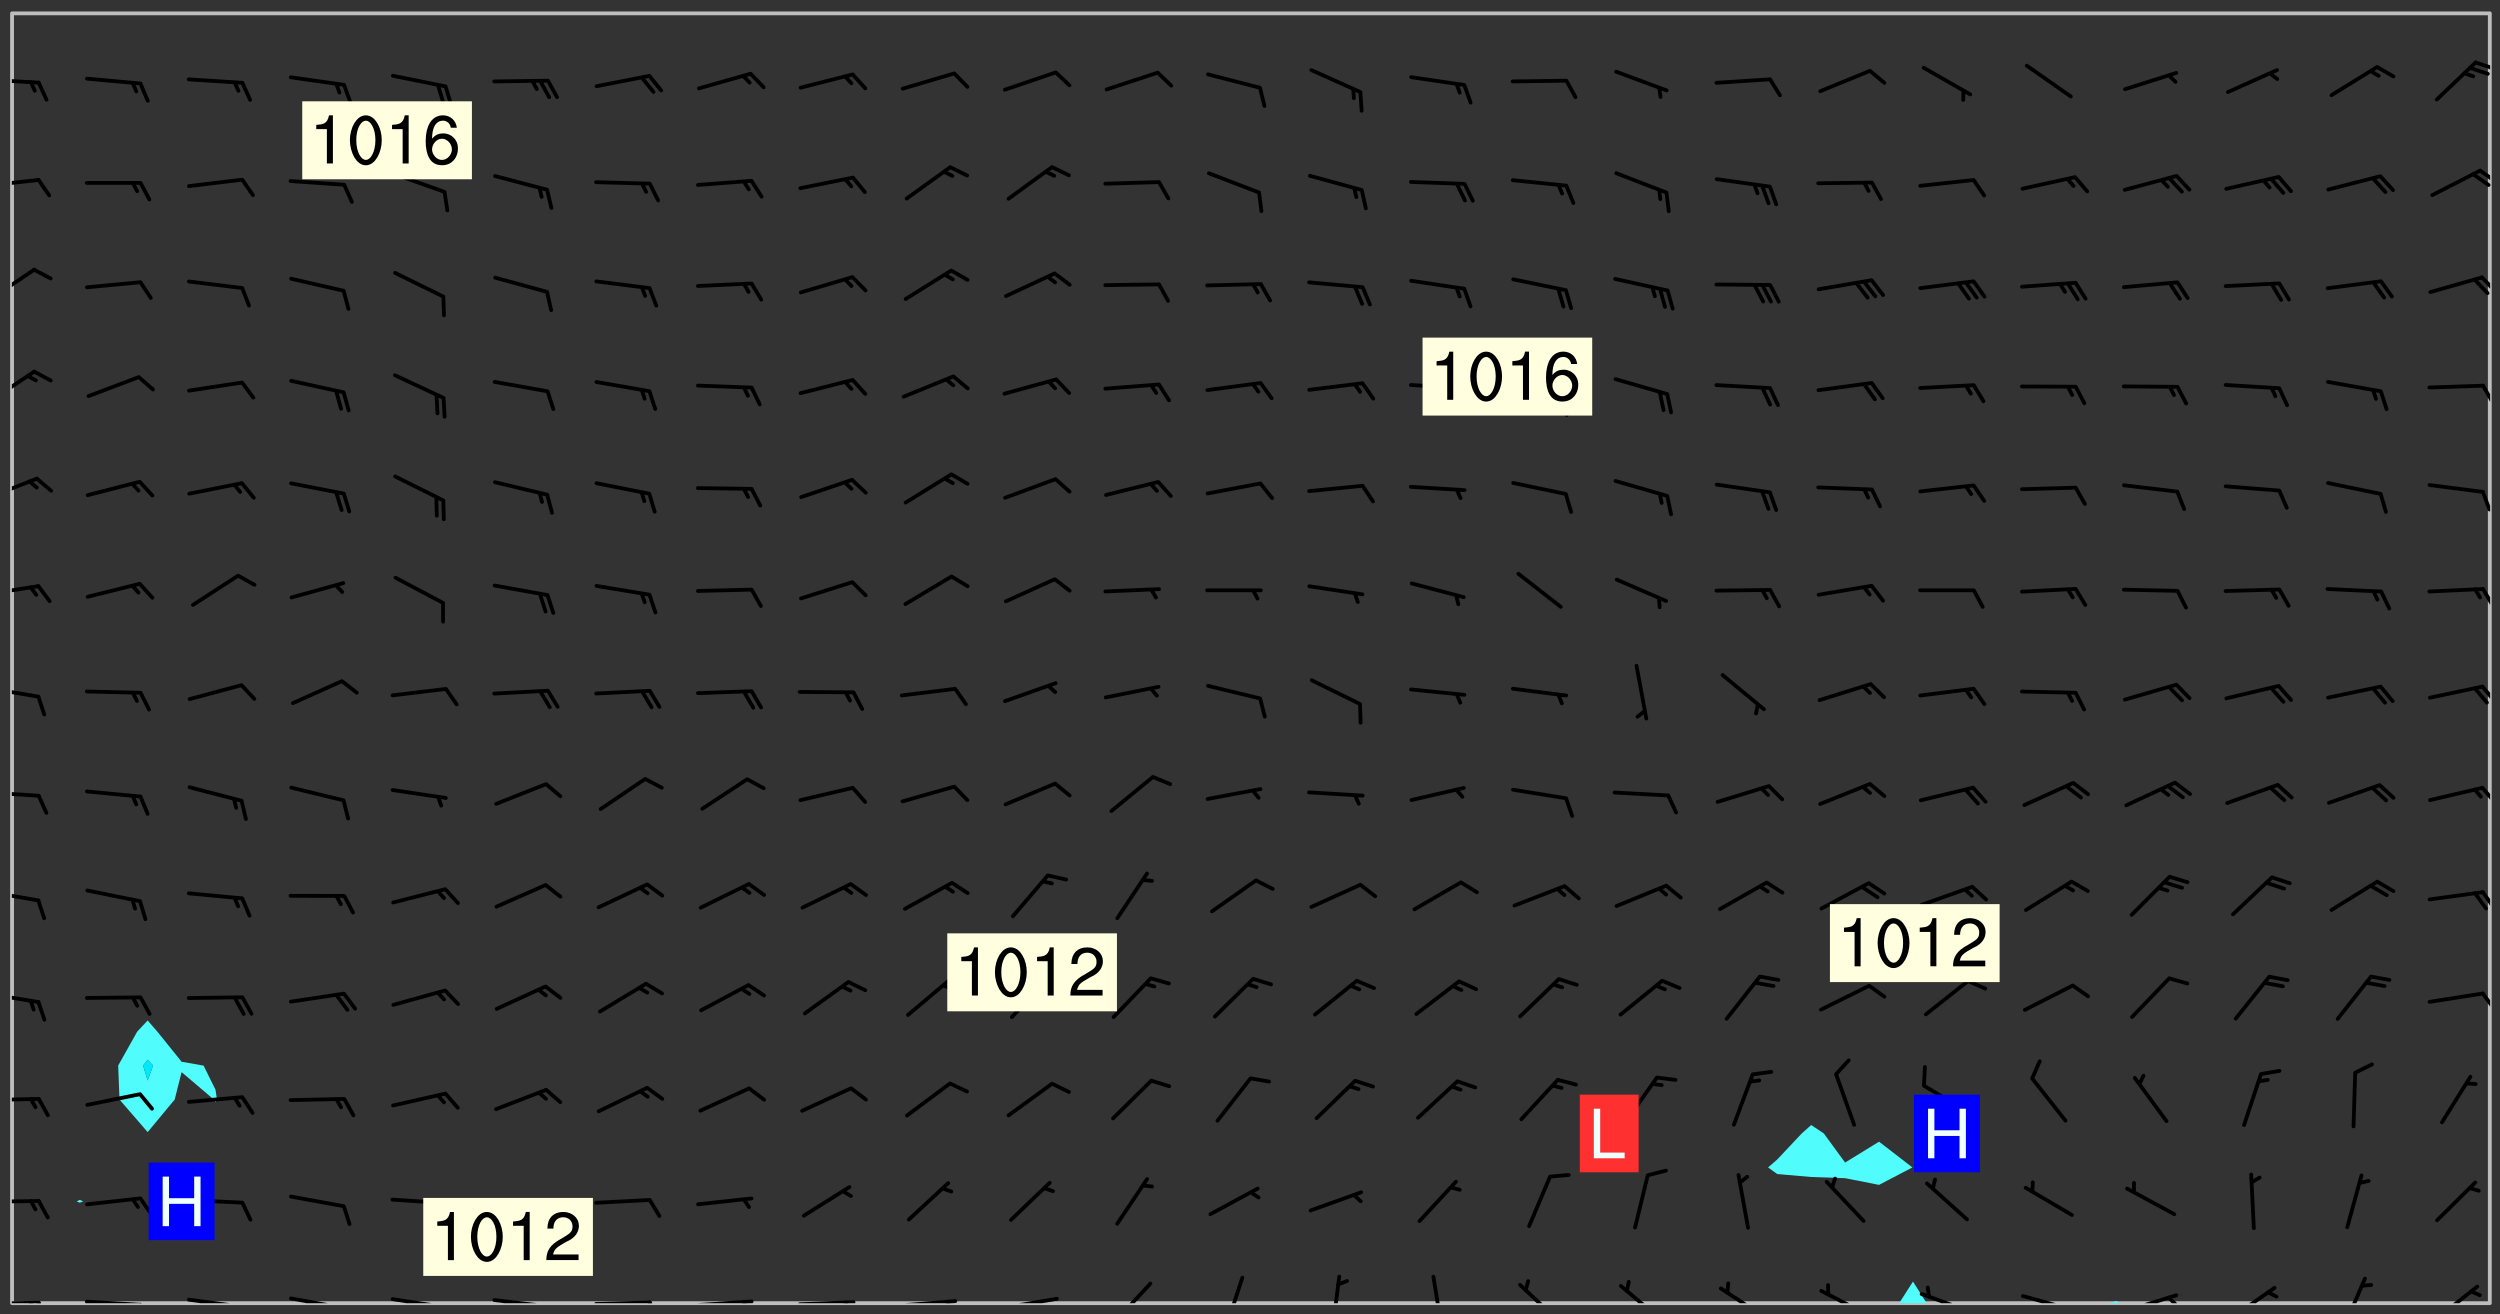 <svg xmlns="http://www.w3.org/2000/svg" role="img" xmlns:xlink="http://www.w3.org/1999/xlink" viewBox="142.45 309.95 326.84 171.84"><rect x="142.45" y="309.95" width="326.84" height="171.84" fill="#333333" stroke="none"/><defs><clipPath id="a"><path d="M144 311.672h1v168.656h-1zm0 0"/></clipPath><clipPath id="b"><path d="M144 311.672h324v168.656H144zm0 0"/></clipPath><clipPath id="c"><path d="M390 477h5v3.328h-5zm0 0"/></clipPath><clipPath id="d"><path d="M418 480h2v.328h-2zm0 0"/></clipPath><clipPath id="e"><path d="M467 311.672h1v168.656h-1zm0 0"/></clipPath><clipPath id="f"><path d="M144 480h4v.328h-4zm0 0"/></clipPath><clipPath id="g"><path d="M147 480h2v.328h-2zm0 0"/></clipPath><clipPath id="h"><path d="M146 480h2v.328h-2zm0 0"/></clipPath><clipPath id="i"><path d="M153 479h9v1.328h-9zm0 0"/></clipPath><clipPath id="j"><path d="M160 480h3v.328h-3zm0 0"/></clipPath><clipPath id="k"><path d="M166 479h9v1.328h-9zm0 0"/></clipPath><clipPath id="l"><path d="M173 480h3v.328h-3zm0 0"/></clipPath><clipPath id="m"><path d="M180 479h8v1.328h-8zm0 0"/></clipPath><clipPath id="n"><path d="M187 480h2v.328h-2zm0 0"/></clipPath><clipPath id="o"><path d="M193 479h8v1.328h-8zm0 0"/></clipPath><clipPath id="p"><path d="M200 480h2v.328h-2zm0 0"/></clipPath><clipPath id="q"><path d="M206 479h9v1.328h-9zm0 0"/></clipPath><clipPath id="r"><path d="M213 480h3v.328h-3zm0 0"/></clipPath><clipPath id="s"><path d="M220 479h8v1.328h-8zm0 0"/></clipPath><clipPath id="t"><path d="M227 479h2v1.328h-2zm0 0"/></clipPath><clipPath id="u"><path d="M233 479h8v1.328h-8zm0 0"/></clipPath><clipPath id="v"><path d="M239 479h2v1.328h-2zm0 0"/></clipPath><clipPath id="w"><path d="M246 479h9v1.328h-9zm0 0"/></clipPath><clipPath id="x"><path d="M252 479h2v1.328h-2zm0 0"/></clipPath><clipPath id="y"><path d="M260 479h8v1.328h-8zm0 0"/></clipPath><clipPath id="z"><path d="M266 479h2v1.328h-2zm0 0"/></clipPath><clipPath id="A"><path d="M273 479h8v1.328h-8zm0 0"/></clipPath><clipPath id="B"><path d="M287 477h7v3.328h-7zm0 0"/></clipPath><clipPath id="C"><path d="M302 476h4v4.328h-4zm0 0"/></clipPath><clipPath id="D"><path d="M316 476h2v4.328h-2zm0 0"/></clipPath><clipPath id="E"><path d="M329 476h3v4.328h-3zm0 0"/></clipPath><clipPath id="F"><path d="M340 477h7v3.328h-7zm0 0"/></clipPath><clipPath id="G"><path d="M354 477h6v3.328h-6zm0 0"/></clipPath><clipPath id="H"><path d="M367 478h7v2.328h-7zm0 0"/></clipPath><clipPath id="I"><path d="M380 478h8v2.328h-8zm0 0"/></clipPath><clipPath id="J"><path d="M393 478h8v2.328h-8zm0 0"/></clipPath><clipPath id="K"><path d="M406 479h8v1.328h-8zm0 0"/></clipPath><clipPath id="L"><path d="M420 479h8v1.328h-8zm0 0"/></clipPath><clipPath id="M"><path d="M425 479h3v1.328h-3zm0 0"/></clipPath><clipPath id="N"><path d="M433 478h8v2.328h-8zm0 0"/></clipPath><clipPath id="O"><path d="M448 476h4v4.328h-4zm0 0"/></clipPath><clipPath id="P"><path d="M460 477h7v3.328h-7zm0 0"/></clipPath><clipPath id="Q"><path d="M144 466h4v2h-4zm0 0"/></clipPath><clipPath id="R"><path d="M144 453h4v2h-4zm0 0"/></clipPath><clipPath id="S"><path d="M144 439h4v3h-4zm0 0"/></clipPath><clipPath id="T"><path d="M466 439h2v4h-2zm0 0"/></clipPath><clipPath id="U"><path d="M144 426h4v2h-4zm0 0"/></clipPath><clipPath id="V"><path d="M466 426h2v3h-2zm0 0"/></clipPath><clipPath id="W"><path d="M144 413h4v2h-4zm0 0"/></clipPath><clipPath id="X"><path d="M466 412h2v4h-2zm0 0"/></clipPath><clipPath id="Y"><path d="M144 399h4v3h-4zm0 0"/></clipPath><clipPath id="Z"><path d="M466 399h2v3h-2zm0 0"/></clipPath><clipPath id="aa"><path d="M144 386h4v2h-4zm0 0"/></clipPath><clipPath id="ab"><path d="M466 386h2v4h-2zm0 0"/></clipPath><clipPath id="ac"><path d="M144 372h4v4h-4zm0 0"/></clipPath><clipPath id="ad"><path d="M466 374h2v3h-2zm0 0"/></clipPath><clipPath id="ae"><path d="M144 358h4v5h-4zm0 0"/></clipPath><clipPath id="af"><path d="M466 360h2v3h-2zm0 0"/></clipPath><clipPath id="ag"><path d="M144 344h4v6h-4zm0 0"/></clipPath><clipPath id="ah"><path d="M466 345h2v4h-2zm0 0"/></clipPath><clipPath id="ai"><path d="M144 333h4v2h-4zm0 0"/></clipPath><clipPath id="aj"><path d="M466 332h2v2h-2zm0 0"/></clipPath><clipPath id="ak"><path d="M465 332h3v3h-3zm0 0"/></clipPath><clipPath id="al"><path d="M144 320h4v2h-4zm0 0"/></clipPath><clipPath id="am"><path d="M465 317h3v3h-3zm0 0"/></clipPath><g id="an" clip-path="url(#clip1)"><path fill="#fff" fill-opacity="0" fill-rule="evenodd" d="M0 0h1000v1000H0zm0 0"/><path fill="#d3d3d3" fill-opacity="0" fill-rule="evenodd" d="M162.152 355.867l-.234.293.059.234.117.172.176.234.293.348.113.059.117-.172.059-.234.176-.176.465-.176h.699l.234.293.289.816.059.176.176.23.352.234.699.699.172.176.234.348.234.41.289.582.41.465.23.234.234.176.117.23.176.293.172 1.164v.234l.059.289.059.117.117.117.348.41.117.172.176.176.176.234.117.172.172.352.059.234.234.406.234-.059-.176.176-.059.93h-.582l-.234-.113-.348.113-.117.117-.059.293-.059.176-.117.172-.465.293-.059.234-.059.113v.645l.059.172v.41l.059.059v.406l.059.406.117.176.059.059.23.641-.059.293v.699l-.059.582v.234l-.059.23-.055.352v1.922l.055.117h.426l-.367.117-.023.352.891 1.168 1.742.539 1.34.359v.539l.09.809.535.715 1.52.27.891-.086.09 1.164.535.18 1.16-.18 2.055-.984 1.16-.363 1.879-.176 1.695-.18-.18.719-1.516.086-1.25.09-.805.27-1.074.809.27.719.535.898-.18.625-.266.809.266 1.078.625.898.805.18 1.25-.18-.266.723.098.504.055.293v.172l.059.293v.406l.176.117.352.117h.406l.293-.176.113-.117.059-.117.117-.23.059-.176.352-.465.23-.176.176-.059.176.059.059.176.117.988.055.469.059.172.117.234.176.059.816.059h.289l.117.234.059.406.059.352v1.105l.117.293.117.348.289.699.176.352.582.754.352.176.172.059.469.234.641.465.348.234.293.176.293.055.23.062.816.348.293.176.113.172.352.352.117.176.523.641v.289l.059.352v.348l.059.352.059.289.117.059.172.059h.176l.582.234.176.117.176.289.176.234.113.234.293.23.117.117v.41l.059.055.289.234.234.117.059.117.117.172.059.117.23.234.059.176.234.059.117.059-.117.113-.059.117v.117l-.117.293-.117.289v.582l.176.117.117.059.059.117.117.117.113.059.176.348.059.352.059.406v.176l-.059.176-.117.699v.172l.117.176.293.293h.406l.176.117.117.172.117.293v.234h-.527l-.23-.234h-.234l-.176.059-.059.699.059.348.117.176.176.41.117.23.289.469.176.055h.523l.234.059.758.641.059.293v.234l.059.059.23.348v.352l-.117.172v.293l.293.289.293.176.172.059.293.176.293.117.582.406.289.234.293.176.219.16.016.012.23.176.641.523.176.234.117.176.176.176.113.172v.641l.117.176.469.117.582.117.234.059.23.113.293.117.113.059.586.352.289.172.176.062.176.055.176.059.699.352.289.176.234.055.289.176.234.117.641.406.293.117.172.059.234.059.41.059.23.059.234.117.059.172-.41.176.469.059.059.293.113.234.176.055.234.059.176.059.406.117.641.234.117.172.059.234v.176l-.059.117-.059.406.234.234.117.059.348.117.641.23.176.117.289.117.176.176.234.465.582 1.105.176.176.348.176.176.117.352.117 1.047.523.234.059.465.113.293.059.465.176.758.582.234.234.348.465.176.176.289.234.816.699.293.176.289.289.293.176.293.289.695.641.176.176.293.234.289.234.469.289.641.582.348.234.234.293.348.348.352.465.934.992.348.406.117.176.234.059.113.117.645.176.23.113.234.059.293.176.23.117.934.699.406.406.234.176.406.176.234.117.816.348.348.234.234.117.293.289.23.117.758.352.352.172.23.059.293.117.234.059.871.176h.816l.469.23.172.059.875.699.465.117.293.059.176.059.23.059.469.059.348.059.352.059.406.059h.293l.172.059v.23l.176.176h.293l.348.059.352.059.699.117h.641l.465-.234.293-.176.172-.117.41-.172.289-.176.934-.465.469-.293.523-.293.465-.172.465-.176 1.051-.465.289-.117.41-.117.289-.117.527-.176 1.516-.699.582-.348.289-.059.293-.059.348-.117.875-.23.352-.117h.113l.234-.059.875-.234.234-.059h.812l.352-.059.816-.117.172-.059.352-.055.293-.059.23-.059.816-.176.176-.059h.348l.234-.059.465-.117.758-.172.234-.059h.348l.41-.117.289-.059 1.285-.059h.289l.41-.059.23-.059h.176l.875-.117h.406l.41-.117h.348l.352-.113.871-.059h1.75l1.047.289.41.117.289.117.352.117.289.117 1.051.172.289.059h.293l.293.059.172.059.41.059.172.059.117.059h.117l.117.059.352.059h.113l.41.066 1.922.395 1.926.395 1.52.449 1.695.719 2.145.805 1.605-.719 1.43-.805 1.16-1.078 1.25-.449 3.035-.719 1.875-.359 2.145-1.348 2.234-1.254 2.5-1.258 1.695-.449 1.785-.18 1.16-.27.625.539 1.34-.27.715-.988.984-1.344.445-.18.805-.359 1.875-.539 1.785-.449 1.25-.27 1.16-.09 1.699-.09 1.961-.27 1.25-.09h.539l.625-.09h.891l2.145-.18 2.41-.18 2.59-.09 1.695.18 1.609.09 1.43.359 1.16.719 1.875.988 1.16 1.527.266.715.629.09.355.898.535.539.535 1.527 1.074.359h.535l-.805.535.09 1.707.715 2.695.891.805.895.988.715 1.258 1.785.539 1.52-.18.355 1.344 1.609-.805.98-.539.27.27.316-.215.219-.145.801.449.449-.359h.355l.535-.27.539-.719.535-.27.625-.988 1.16.449.84.371 1.395.617 1.695-.18h1.605l1.785.09.18-1.707.535-1.344.805.27.492.848.402.406-.09.539v.359l.715.449.711-.27h1.43l.359.988.445 1.258.715 1.344 1.25.629 1.695.629.715-.18.18-.539.98-.09.449.359.086 1.258-.266.629-.535.18v.539l.715.984.266.539.984.988.801 1.078-.266.359-.09.898-.625 2.332-.355 2.066-.09 1.793-.18.719-.09.539v1.438l-.98 1.883-.359 1.707-.535.898-.805 1.168-.266.539 2.055 1.254.086.359-.355.539-.09-.18v.809l.09 1.438-.445.715-1.074.094-.266.715.535.898.805.719 1.16.809 1.34.27.445.359-.355.449-1.789-.09-1.25-.449-.715-.719-.625-.09-.176 3.59-.188 1.309h89.359V311.703h-55.27v49.082l.762.125 3.289.543 2.023 2.836v2.754l2.352.332 2.348.332h4.051l-1.379 4.16-2.023.707-2.023.703-.543.344-2.594 1.617-.188.117-2.023-2.078-.73-2.742-2.672-2.078-1.375-3.5-.066-.082-1.957-2.672 2.75-1.418v-49.082H294.422v91.414l.117.031.133.012.074.074.105.047.09.059.086.059.09.059.297.297.059.09.031.117.027.117.016.137-.031.117-.059.09-.059.086-.043.105-.047.102-.027.121v.145l.176.27.148.148.074.086.074.074.043.105.062.09.059.086.043.105.059.09.047.102.043.105.059.086.117.18.074.074.062.086.059.09.043.105.059.09.059.086.062.09.059.09.043.102.117.18.074.074.059.086.074.074.09.059.105.047h.148l.133-.016.133.016.102-.047.074-.074.047-.102-.016-.133v-.148l-.047-.105-.027-.117-.047-.102-.027-.121-.043-.102-.062-.09-.043-.102-.043-.105-.031-.117-.016-.133-.012-.137.086-.059.059-.086.121-.031.043.105.016.133v.117l.059.102.059.09.09.059.148.148.059.09.043.105-.012.102.086.059.105.047.086.059.09.059.074.074-.117.027-.105.047-.086.059-.074.074-.059.09-.062.086-.027.121-.047.102-.043.105-.031.117-.012.133-.016.133v.148l.027.117.047.105.043.102.059.09.074.074.09.059.074.074.09.059.059.09.043.105.047.102.117.031.133.016h.148l.117-.031.105.043.043.105.047.102.027.121L299.5 410l.027.117.031.121.027.117.105.043.102.047.133-.016.148.148.062.086.074.074.07.074.09.062.105.043.102.043.117.031.137.016.117-.031.074-.074.027-.117-.012-.133-.031-.121-.027-.117.043-.105h.117l.09.062.117.027h.148l.133.016h.148l.133.016.133-.016h.148l.133-.016.133-.012.137.012.117-.027.133-.016.191-.059-.059.176-.016.133-.027.121-.016.133-.059.086-.133.016-.105.047-.105.043-.117.031-.117.027-.266.031h-.148l-.133.016-.074.074.059.086.148.148.117.18.074.07.09.062.09.059.086.059.09.059.102.043.105.062.105.043.086.059.105.047.102.043.18.117.059.09-.043.102-.047.105.016.133.223.223.059.09.043.102.031.121.043.102.016.133.031.117.012.137.031.117.148.148.102.043.105.043.117.031.133.016.137.016h.117l.117-.031.09-.059.043-.105.047-.102.043-.105.031-.117.012-.133v-.148l-.012-.133-.016-.133-.031-.117-.043-.105-.047-.105-.043-.102-.043-.105-.016-.133.016-.133.027-.117.031-.117.027-.121.047-.102.09-.059.086-.062.074-.074.09-.059.223-.223.059-.086.074-.074.117-.18.059-.086v-.148l-.074-.074-.102-.047-.105-.043-.102-.043-.059-.09-.047-.105-.027-.117.09-.059.117-.031.102-.043.18-.117.148-.148.012-.133-.012-.105-.09-.059-.133.016h-.148l-.133.016-.133-.016-.121-.031-.086-.059-.074-.074-.059-.09-.062-.086-.117-.18-.059-.086.031-.121.086-.059.121-.031.059-.086v-.121l-.031-.117-.059-.09-.059-.086-.047-.105-.027-.117-.016-.133.059-.09.074-.074.09-.059.117-.18.074-.074.059-.086.148-.148.121-.031.133-.016.133.016.074.074.043.105.016.133-.031.117-.117.031-.133.012-.148.148-.043.105-.047.102-.027.121-.031.117v.148l.031.117.043.105.059.09.074.07.074.074.117.031.121.027.117-.027.133-.016h.117l.09.059.074.074.047.105.059.086.102.047.133.016.105.043.086.059-.012.105-.074.074-.18.117-.059.09-.09.059-.07.074-.074.074-.062.09-.027.117-.016.133.016.133-.016.133v.148l.016.133.027.117.031.121.074.074.09.059.086.059.09.059.117.031v.086l-.102.047-.09.059-.266.031-.117.027h-.148l-.105.043-.102.047-.059.09-.062.234-.012.133-.031.121-.016.133v.293l-.012.133.012.137.016.133.133.016.133.012.121.031.086.059.074.074.047.105.043.102.016.133v.445l-.016.133v.445l.031.266.027.117.016.133.031.117.086.211.031.266v.148l-.031.117-.027.117-.031.121-.027.117-.031.117-.031.121-.012.133-.016.133.09.059.117-.031.102.016.047.105-.031.266v.441l-.043.105-.047.105-.043.102-.043.105-.059.086-.031.121-.043.117-.031.117-.016.133.016.133.059.09.105.047.086.059.059.086-.012.137-.031.117-.043.102v.445l-.016.133v.148l-.031.117-.043.105-.027.117-.047.105-.043.102-.031.121-.027.117-.031.133-.031.117-.027.117-.043.105-.031.117-.031.121-.012.133-.016.133v.297l.027.117v.148l.047.398.027.117.059.09.121.031h.148l.133-.016.059.09v.117l-.059.09-.09.059-.102.043-.105.047-.09.059-.086.059-.137.016-.117-.031-.133-.016-.102.047-.062.086-.012.137-.016.133-.031.117-.027.117-.016.133-.031.121v.297l.016.133.031.117v.148l.012.133v.148l-.027.117-.047.102-.027.121-.031.117-.059.09-.074.074-.102.043-.105.047-.117.027-.121.031-.102-.047.059-.086.105-.047.027-.117.031-.117.027-.121.031-.117v-.148l.016-.133-.031-.117-.043-.105-.105.016-.074.074-.102.043-.09.062-.074.074-.043.102-.016.133-.031.117L304.25 426l-.031.117-.027.117-.031.121-.027.117-.031.117-.043.105-.09.059h-.09l-.117-.031-.031-.086.016-.137-.031-.117v-.148l-.012-.133v-.148l-.062-.234-.027-.121-.043-.102-.047-.105-.059-.086-.059-.09-.043-.105-.062-.086-.148-.148-.07-.074-.105-.047-.105-.043-.102-.043-.297-.297-.09-.074-.086-.059-.105-.043-.09-.062-.086-.059-.105-.043-.09-.059-.086-.062-.074-.07-.105-.047-.086-.059-.105-.043-.09-.062-.102-.043-.105-.043-.086-.059-.105-.047-.105-.043-.102-.047-.09-.059-.102-.043-.105-.043-.09-.062-.117-.027-.133-.016-.133.016H299.75l-.133.016-.117-.031-.09-.059-.074-.074-.09-.059-.102-.047h-.148l-.121-.027-.102-.043-.074-.074-.117-.18-.09-.059-.102-.043-.09-.062-.105-.043-.09-.059-.086-.059-.105-.047-.059-.086-.059-.09-.043-.105-.047-.102-.074-.074-.086-.059-.074-.074-.09-.059-.223-.223-.043-.105-.031-.266.105-.043h.145l.105.043.074.074.09.059.086.059.105.047.09.059.148.148.07.074.148.148.062.086.074.074.086.059.074.074.09.062.09.059.086.059.27.176.102.047.105.043.102.043.047-.074.059-.086.074-.074.07-.074.105.043.074.074.059.09.043.102.047.105.043.105.121.027.117-.027.074-.09.043-.105.059-.09.074-.074.105-.043.117-.027.133.012.09.059.148.148.059.09.043.105.047.102.043.105.043.102.105.047.105.043.133.016.086-.059.059-.09.074-.074.105-.043.117.027.105.047.102.043.105.043.102.047.18.117v.117l-.016.133.016.133.016.137.059.086.102.047.121.027.117.031h.148l.117-.031.059-.09.18-.117.059-.09.074-.074.059-.086.117-.18.18-.117.117.031.09.059.043.074-.016.133v.117l.09.059h.148l.133-.016.133-.012.266-.031.105-.043.117-.031.121-.027.074-.074.07-.074.062-.09-.016-.105-.047-.102-.102-.043-.105-.016-.117.027-.266.031h-.148l-.074-.074-.09-.059-.117-.031-.117-.027-.133-.016h-.148l-.133.016h-.297l-.105-.047-.148-.148-.043-.102-.059-.09.223-.223.086-.059.105-.043.117-.031.133-.016.133.016.137.016.102.043.133-.012.09-.062.102-.043.062-.09-.047-.102-.09-.059-.117-.031-.102-.043-.059-.09-.062-.09v-.117l.016-.133.105-.047.074-.07v-.121l-.09-.059-.031-.117.09-.059.074-.074.043-.105.059-.09.047-.102.016-.133v-.148l-.047-.105-.043-.102-.09-.059-.133-.016-.102-.043-.137-.016-.117-.031h-.445l-.133-.016-.133-.012-.133-.016-.117-.031h-.148l-.133-.016-.133-.012-.266-.031-.121-.043-.086-.059-.074-.074v-.148l.012-.133.105-.047.102-.043.133-.016h.152l.133-.016h.293l.121.031.102.043.09.059.234.062.121-.047.09-.059.102-.043.133-.016.105.043.102.047.133.012.121-.027h.145l.121-.031.117-.027.105-.047.074-.074.086-.059.148-.148.059-.086.047-.105.027-.117.016-.105-.102-.043-.09-.059-.117-.031-.105-.043-.09-.062-.074-.086-.074-.074-.102-.043-.105-.047-.102-.043-.059-.09-.047-.102-.086-.211-.062-.086-.059-.09-.074-.074-.086-.059h-.27l-.117.031-.09.059-.102.043-.133.016-.105-.016-.027-.117-.062-.09-.117-.031-.102-.043-.148-.148-.031-.117-.016-.105.074-.074.18-.117.117-.027.117-.031.137.016.102.043.105.043.102.047.105.043.117.031.133.016.117.027.133.016.105-.016.09-.059-.074-.074-.105-.043-.074-.074-.074-.09-.148-.148-.086-.059-.09-.059-.074-.074-.09-.059-.102-.047-.121-.027-.102-.047-.105-.043-.117-.031-.102-.043-.121-.031h-.148l-.117.031-.105.043-.086.062-.18.117-.086.059-.09.059-.105.047-.086.059-.105.043-.102.043-.105.047-.074.074-.059.09-.059.086-.047.105-.059.086-.074.074-.133-.012-.117-.031h-.117l-.074.074-.09.059-.074.074-.09.059-.086.059-.105.047-.102.043-.137.016-.102-.043-.148-.148-.105-.047h-.086l-.105.047-.102.043-.121.031-.117-.031-.074-.074v-.117l.031-.121.074-.07.059-.09.074-.074.117-.031.105-.043h.293l.133-.016.137-.016.102-.043.09-.059.102-.047.09-.059.133-.012.09.059.133.012.09-.059.086-.059.105-.043.09-.059.086-.062.09-.059.148-.148.059-.086.059-.09.105-.043.133-.016.117.027.121.031.059-.059.059-.09.031-.266.027-.117.105.012.133.016.102-.043.09-.059.059-.09.074-.074.059-.09.047-.102.012-.133-.012-.133-.047-.105-.148-.148-.059-.09-.059-.086-.043-.105v-.445l.016-.133v-.148l.012-.133-.059-.059-.09.059-.102-.043-.18-.117-.086-.059-.062-.09-.059-.09-.074-.074-.086-.059-.121.031-.102.012-.105.047-.086.059-.105.043-.148.148-.09.059-.086.059-.09.062-.105.043-.133.016v-.121l.105-.043.117-.031.074-.07.043-.105v-.148l-.027-.117-.148-.148-.133-.016h-.148l-.117.031-.105.043-.102.043-.09.062-.117.027-.074-.074.012-.133-.043-.102-.043-.105-.09-.059-.117.027-.121.031-.117.031-.102.043-.121.031-.102.043-.105.043-.09.059-.102.016v-.117l.016-.133-.059-.09-.074.043-.148.148-.059.09-.074.074-.047.105-.043.102-.074.074-.059.09-.074.074-.059.086-.074.074-.09.062-.074.07-.074.074-.102.016-.133.016-.105-.043v-.121l.148-.148.043-.102.059-.09.047-.102.043-.105.059-.09.031-.117.043-.102.031-.121.027-.117.047-.105.043-.102.043-.105.074-.07.09-.062.09-.059.102-.043h.297l.266-.031.105-.043-.074-.074-.117-.031-.105-.043-.09-.059-.102-.047-.09-.059-.102-.043-.105-.043-.09-.062-.086-.059-.105-.043-.102-.043-.121-.031-.117-.031-.102-.043L297.5 410.25l-.102-.043-.09-.059-.043-.105-.016-.133.102-.043.133-.016.137.016.133-.016.102-.043.059-.09.016-.105-.09-.059-.074-.074-.102-.043-.09-.059-.148-.148-.043-.105-.016-.133v-.293l-.059-.09-.09-.059-.074-.074-.043-.105-.031-.117-.059-.09-.074-.074-.117-.027-.074-.074-.09-.059-.09-.062-.086-.059-.074-.074-.059-.086-.047-.105-.086-.059-.148-.148-.195-.059-.133.016-.102.043-.074.074-.047.102-.043.105-.059.09-.059.086-.297.297-.09.059h-.086l-.062-.086-.043-.105.031-.117.059-.09.027-.117-.012-.133-.09-.062-.105.047-.117.027-.117.031-.27.176-.102.047-.117.027-.105.047-.09.059-.102.043-.059-.086-.047-.105.016-.133.047-.105.07-.074.074-.07.059-.09v-.148l-.043-.105h-.238l-.102.047-.031.117-.027.117-.031.121-.074.043-.133.016-.074-.047-.043-.102-.043-.105-.047-.102-.043-.105-.121.031-.102.043-.133.016-.117.031-.105.043-.09.059-.102.047-.121.027-.133.016-.102-.043-.059-.09-.047-.105-.043-.102-.043-.105v-.117l.059-.09.086-.059.18-.117.102-.047.105-.043.105-.059.102-.043.09-.062.102-.043.105-.059.102-.047.09-.059.105-.043.102-.043.09-.062.102-.043.137-.016.117.031.102.043.121.031.102.043.105.047.102.043.105.043.102.047.105.043.102.043.105.047.086.059.105.043.117.031.105.043.102.047.09.059.105.043.102.043.105.047.117.027.102.047.121.027h.148l.086-.059.016-.102.059-.09-.027-.117-.074-.074-.117-.18-.074-.074-.09-.074-.18-.117-.086-.059-.105-.043-.102-.047-.27-.176-.059-.09-.074-.074-.059-.09-.043-.102-.031-.117-.016-.137v-.562l-.012-.133-.016-.133-.031-.117-.016-.133-.012-.133-.031-.121-.223-.223-.059-.086-.016-.105.031-.117.133-.016v-91.414H172.992v1.453l-.059.234-.352 1.051-.172.523-.117.348-.176.41-.117.172-.234.293-.23.059h-.352l-.117.059-.23.406v.293l.117.176.23.23.117.234.641.758.293.465.176.234.23.352.234.348.641.816.176.465.172.41.117.695.176.469.117 1.398.059.465v.875l.117 1.047v4.781l-.059.465-.352 1.281-.176.523-.113.41-.352.93L172.934 336l-.234.582-.117.176-.172.348-.176.406-.352.816-.059.293-.113.293-.117.289-.059.176-.117.875-.059.406-.059.117-.059.176-.059.172-.23.527-.117.172v.234l-.117.234-.059.172-.176.586v.289l-.059.176v.293l-.059.113-.059.527v.172l-.055.234v2.621l-.176.816-.117.176-.176.234-.117.172-.113.234-.586.934-.23.289-.293.465-.176.234-.289.352-.352.699-.113.23-.176.41-.176.23-.406.527-.816.699-.293.172-.289.234-.176.117-.176.176-.523.406-.527.176-.172.176-.234.055-.641.176h-.758m12.211 31.023l-1.074.449.359.895 1.25-.715.445-.539-.98-.09"/><path fill="#d3d3d3" fill-opacity="0" fill-rule="evenodd" d="M201.508 416.598h-.895l.449.629.98.359.805-.09.445-.988-.176.09-.715-.355-.895.355m154.621 59.07l-.059-.523v-.293l.113-.293.059-.23.469-.469h.113l.117-.113.117-.059h.176l.234-.059h.348l.234.059.117.059.23.172.059.176.117.582v.293l-.117.176-.172.289-.176.176-.527.523-.23.234-.117.059h-.176l-.117-.059-.406-.293-.176-.117-.117-.059-.059-.113-.055-.117m6.641-10.957l-.059-.172v-1.109l.059-.172.176-.059.172-.059h.176l.234-.059.117.059.059.699-.059.172-.117.176-.117.059-.234.523-.113.059h-.234l-.059-.117m9.613-14.391l-.117-.176v-.699l.293-.875.117-.172.176-.352.113-.23.117-.293.352-.758.117-.23.172-.234h.176l.117-.059h.641l.117.059.234.234.172.113.352.293.117.117.113.176v.113l.117.059.117.117v.699l-.059.176v.23l-.059.176-.348 1.051-.117.23-.117.234-.117.059-.23.234-.641.289h-.875l-.41-.117-.641-.465"/><path fill="none" stroke="#bebebe" stroke-linecap="round" stroke-linejoin="round" stroke-miterlimit="10" stroke-width=".5" d="M467.957 311.695H144.027v168.625h323.93v-168.625"/><g clip-path="url(#a)"><path fill="#fff" fill-opacity="0" fill-rule="evenodd" d="M144 475.891v4.438h.004H144V311.672h.004H144v164.219"/></g><g clip-path="url(#b)"><path fill="#fff" fill-opacity="0" fill-rule="evenodd" d="M144.004 480.328V311.672h8.871V466.812l-.391.203.391.168.445-.168-.445-.203V311.672h8.879v131.688l-1.367 1.461-2.488 4.441.176 4.438 3.68 4.258 3.535-4.258.902-3.586 4.219 3.586.219.355.184-.355-.184-1.273-1.562-3.164-2.875-.504-3.168-3.938-1.27-1.461v-131.688h217.48v145.359L378 458.137l-3.207 3.406-1.191 1.031 1.191.863 4.441.387 4.438.156 4.438.875 4.363-2.281-4.363-3.367-4.438 2.73-2.777-3.801-1.66-1.105V311.672h88.762v168.656h-48.52l-.297-.297-1.004.297h-23.832l-1.797-2.832-1.812 2.832H144.004"/></g><path fill="#50fcfc" fill-rule="evenodd" d="M152.875 467.184l-.391-.168.391-.203.445.203-.445.168m5.199-13.484l-.176-4.438 2.488-4.441 1.367-1.461v5.125l-.59.777.59 1.953.707-1.953-.707-.777v-5.125l1.27 1.461 3.168 3.938 2.875.504 1.562 3.164.184 1.273-.184.355-.219-.355-4.219-3.586-.902 3.586-3.535 4.258-3.68-4.258"/><path fill="#00e8fc" fill-rule="evenodd" d="M161.754 451.215l-.59-1.953.59-.777.707.777-.707 1.953"/><path fill="#50fcfc" fill-rule="evenodd" d="M374.793 463.438l-1.191-.863 1.191-1.031L378 458.137l1.234-1.105 1.66 1.105 2.777 3.801 4.438-2.73 4.363 3.367-4.363 2.281-4.438-.875-4.438-.156-4.441-.387"/><g clip-path="url(#c)"><path fill="#50fcfc" fill-rule="evenodd" d="M390.734 480.328l1.812-2.832 1.797 2.832h-3.609"/></g><g clip-path="url(#d)"><path fill="#50fcfc" fill-rule="evenodd" d="M418.176 480.328l1.004-.297.297.297h-1.301"/></g><g clip-path="url(#e)"><path fill="#fff" fill-opacity="0" fill-rule="evenodd" d="M467.996 480.328H468V311.672h-.004H468v168.656h-.004"/></g><g clip-path="url(#f)"><path fill="none" stroke="#000" stroke-linecap="round" stroke-linejoin="round" stroke-miterlimit="10" stroke-width=".5" d="M147.512 480.266l-7.023.125"/></g><g clip-path="url(#g)"><path fill="none" stroke="#000" stroke-linecap="round" stroke-linejoin="round" stroke-miterlimit="10" stroke-width=".5" d="M147.512 480.266l1.191 2.145"/></g><g clip-path="url(#h)"><path fill="none" stroke="#000" stroke-linecap="round" stroke-linejoin="round" stroke-miterlimit="10" stroke-width=".5" d="M146.492 480.285l.594 1.07"/></g><g clip-path="url(#i)"><path fill="none" stroke="#000" stroke-linecap="round" stroke-linejoin="round" stroke-miterlimit="10" stroke-width=".5" d="M160.824 480.535l-7.016-.41"/></g><g clip-path="url(#j)"><path fill="none" stroke="#000" stroke-linecap="round" stroke-linejoin="round" stroke-miterlimit="10" stroke-width=".5" d="M160.824 480.535l1.023 2.23"/></g><g clip-path="url(#k)"><path fill="none" stroke="#000" stroke-linecap="round" stroke-linejoin="round" stroke-miterlimit="10" stroke-width=".5" d="M174.113 480.793l-6.965-.926"/></g><g clip-path="url(#l)"><path fill="none" stroke="#000" stroke-linecap="round" stroke-linejoin="round" stroke-miterlimit="10" stroke-width=".5" d="M174.113 480.793l.855 2.297"/></g><g clip-path="url(#m)"><path fill="none" stroke="#000" stroke-linecap="round" stroke-linejoin="round" stroke-miterlimit="10" stroke-width=".5" d="M187.402 480.957l-6.914-1.258"/></g><g clip-path="url(#n)"><path fill="none" stroke="#000" stroke-linecap="round" stroke-linejoin="round" stroke-miterlimit="10" stroke-width=".5" d="M187.402 480.957l.746 2.34"/></g><g clip-path="url(#o)"><path fill="none" stroke="#000" stroke-linecap="round" stroke-linejoin="round" stroke-miterlimit="10" stroke-width=".5" d="M200.734 480.859l-6.945-1.062"/></g><g clip-path="url(#p)"><path fill="none" stroke="#000" stroke-linecap="round" stroke-linejoin="round" stroke-miterlimit="10" stroke-width=".5" d="M200.734 480.859l.809 2.316"/></g><g clip-path="url(#q)"><path fill="none" stroke="#000" stroke-linecap="round" stroke-linejoin="round" stroke-miterlimit="10" stroke-width=".5" d="M214.062 480.746l-6.977-.832"/></g><g clip-path="url(#r)"><path fill="none" stroke="#000" stroke-linecap="round" stroke-linejoin="round" stroke-miterlimit="10" stroke-width=".5" d="M214.062 480.746l.891 2.285"/></g><g clip-path="url(#s)"><path fill="none" stroke="#000" stroke-linecap="round" stroke-linejoin="round" stroke-miterlimit="10" stroke-width=".5" d="M227.402 480.234l-7.023.188"/></g><g clip-path="url(#t)"><path fill="none" stroke="#000" stroke-linecap="round" stroke-linejoin="round" stroke-miterlimit="10" stroke-width=".5" d="M227.402 480.234l1.211 2.137"/></g><g clip-path="url(#u)"><path fill="none" stroke="#000" stroke-linecap="round" stroke-linejoin="round" stroke-miterlimit="10" stroke-width=".5" d="M240.711 480.094l-7.012.473"/></g><g clip-path="url(#v)"><path fill="none" stroke="#000" stroke-linecap="round" stroke-linejoin="round" stroke-miterlimit="10" stroke-width=".5" d="M239.691 480.16l.648 1.043"/></g><g clip-path="url(#w)"><path fill="none" stroke="#000" stroke-linecap="round" stroke-linejoin="round" stroke-miterlimit="10" stroke-width=".5" d="M254.031 480.195l-7.023.266"/></g><g clip-path="url(#x)"><path fill="none" stroke="#000" stroke-linecap="round" stroke-linejoin="round" stroke-miterlimit="10" stroke-width=".5" d="M253.012 480.234l.613 1.062"/></g><g clip-path="url(#y)"><path fill="none" stroke="#000" stroke-linecap="round" stroke-linejoin="round" stroke-miterlimit="10" stroke-width=".5" d="M267.34 480.051l-7.008.559"/></g><g clip-path="url(#z)"><path fill="none" stroke="#000" stroke-linecap="round" stroke-linejoin="round" stroke-miterlimit="10" stroke-width=".5" d="M266.32 480.133l.66 1.031"/></g><g clip-path="url(#A)"><path fill="none" stroke="#000" stroke-linecap="round" stroke-linejoin="round" stroke-miterlimit="10" stroke-width=".5" d="M280.617 479.75l-6.934 1.156"/></g><g clip-path="url(#B)"><path fill="none" stroke="#000" stroke-linecap="round" stroke-linejoin="round" stroke-miterlimit="10" stroke-width=".5" d="M292.855 477.754l-4.781 5.148"/></g><g clip-path="url(#C)"><path fill="none" stroke="#000" stroke-linecap="round" stroke-linejoin="round" stroke-miterlimit="10" stroke-width=".5" d="M304.871 476.988l-2.18 6.68"/></g><g clip-path="url(#D)"><path fill="none" stroke="#000" stroke-linecap="round" stroke-linejoin="round" stroke-miterlimit="10" stroke-width=".5" d="M317.543 476.844l-.895 6.969"/></g><path fill="none" stroke="#000" stroke-linecap="round" stroke-linejoin="round" stroke-miterlimit="10" stroke-width=".5" d="M317.414 477.859l1.148-.434"/><g clip-path="url(#E)"><path fill="none" stroke="#000" stroke-linecap="round" stroke-linejoin="round" stroke-miterlimit="10" stroke-width=".5" d="M329.848 476.859l1.125 6.938"/></g><g clip-path="url(#F)"><path fill="none" stroke="#000" stroke-linecap="round" stroke-linejoin="round" stroke-miterlimit="10" stroke-width=".5" d="M341.168 477.922l5.117 4.812"/></g><path fill="none" stroke="#000" stroke-linecap="round" stroke-linejoin="round" stroke-miterlimit="10" stroke-width=".5" d="M341.91 478.621l.324-1.184"/><g clip-path="url(#G)"><path fill="none" stroke="#000" stroke-linecap="round" stroke-linejoin="round" stroke-miterlimit="10" stroke-width=".5" d="M354.355 478.062l5.371 4.531"/></g><path fill="none" stroke="#000" stroke-linecap="round" stroke-linejoin="round" stroke-miterlimit="10" stroke-width=".5" d="M355.137 478.723l.258-1.199"/><g clip-path="url(#H)"><path fill="none" stroke="#000" stroke-linecap="round" stroke-linejoin="round" stroke-miterlimit="10" stroke-width=".5" d="M367.426 478.391l5.863 3.875"/></g><path fill="none" stroke="#000" stroke-linecap="round" stroke-linejoin="round" stroke-miterlimit="10" stroke-width=".5" d="M368.277 478.957l.117-1.223"/><g clip-path="url(#I)"><path fill="none" stroke="#000" stroke-linecap="round" stroke-linejoin="round" stroke-miterlimit="10" stroke-width=".5" d="M380.551 478.711l6.238 3.234"/></g><path fill="none" stroke="#000" stroke-linecap="round" stroke-linejoin="round" stroke-miterlimit="10" stroke-width=".5" d="M381.461 479.184l-.016-1.227"/><g clip-path="url(#J)"><path fill="none" stroke="#000" stroke-linecap="round" stroke-linejoin="round" stroke-miterlimit="10" stroke-width=".5" d="M393.684 479.129l6.605 2.398"/></g><path fill="none" stroke="#000" stroke-linecap="round" stroke-linejoin="round" stroke-miterlimit="10" stroke-width=".5" d="M394.645 479.48l-.172-1.215"/><g clip-path="url(#K)"><path fill="none" stroke="#000" stroke-linecap="round" stroke-linejoin="round" stroke-miterlimit="10" stroke-width=".5" d="M406.918 479.387l6.77 1.887"/></g><g clip-path="url(#L)"><path fill="none" stroke="#000" stroke-linecap="round" stroke-linejoin="round" stroke-miterlimit="10" stroke-width=".5" d="M426.973 479.289l-6.711 2.078"/></g><g clip-path="url(#M)"><path fill="none" stroke="#000" stroke-linecap="round" stroke-linejoin="round" stroke-miterlimit="10" stroke-width=".5" d="M425.996 479.594l.871.863"/></g><g clip-path="url(#N)"><path fill="none" stroke="#000" stroke-linecap="round" stroke-linejoin="round" stroke-miterlimit="10" stroke-width=".5" d="M439.812 478.316l-5.762 4.023"/></g><path fill="none" stroke="#000" stroke-linecap="round" stroke-linejoin="round" stroke-miterlimit="10" stroke-width=".5" d="M438.973 478.902l1.094.559"/><g clip-path="url(#O)"><path fill="none" stroke="#000" stroke-linecap="round" stroke-linejoin="round" stroke-miterlimit="10" stroke-width=".5" d="M451.633 477.102l-2.773 6.457"/></g><path fill="none" stroke="#000" stroke-linecap="round" stroke-linejoin="round" stroke-miterlimit="10" stroke-width=".5" d="M451.23 478.039l1.223-.102"/><g clip-path="url(#P)"><path fill="none" stroke="#000" stroke-linecap="round" stroke-linejoin="round" stroke-miterlimit="10" stroke-width=".5" d="M466.32 478.152l-5.516 4.355"/></g><path fill="none" stroke="#000" stroke-linecap="round" stroke-linejoin="round" stroke-miterlimit="10" stroke-width=".5" d="M465.516 478.785l1.125.492"/><g clip-path="url(#Q)"><path fill="none" stroke="#000" stroke-linecap="round" stroke-linejoin="round" stroke-miterlimit="10" stroke-width=".5" d="M147.512 466.965l-7.023.098"/></g><path fill="none" stroke="#000" stroke-linecap="round" stroke-linejoin="round" stroke-miterlimit="10" stroke-width=".5" d="M147.512 466.965l1.184 2.148m-2.203-2.133l.59 1.074m13.727-1.43l-6.984.777m6.984-.777l1.383 2.027m-2.402-1.914l.695 1.012m13.656-.57l-7.02-.332m7.02.332l1.047 2.223m12.215-1.758l-6.914-1.262m6.914 1.262l.742 2.34m12.621-2.738l-7.012-.465m7.012.465l1.008 2.238m12.316-2.414l-7.027-.113m7.027.113l1.117 2.184m12.191-2.422l-7.016.363m7.016-.363l1.262 2.105m12.039-2.305l-6.988.762m5.973-.652l.688 1.016m13.125-2.613l-5.953 3.738m5.086-3.191l1.066.609m12.719-1.676l-5.156 4.777m4.406-4.082l1.156.402m12.867-1.141l-5.074 4.863m4.336-4.156l1.164.387m12.305-1.582l-3.906 5.84m3.34-4.992l1.219.125m13.801.273l-6.18 3.348m5.281-2.859l1.02.68m13.41-.684l-6.613 2.379m5.652-2.031l.906.824m12.449-2.562l-4.77 5.16m4.074-4.41l1.188.312m11.805-1.719l-2.734 6.473m2.734-6.473l2.445-.219m10.332.039l-1.66 6.832m1.66-6.832l2.375-.605m9.484.562l1.254 6.918m-1.074-5.91l.965-.762m10.387.656l4.82 5.113m-4.117-4.371l.391-1.16m12.016.629l5.23 4.691m-4.469-4.008l.293-1.191m11.848 1.074l6.059 3.559m-5.18-3.043l.055-1.223m12.32.812l6.18 3.348m-5.281-2.859l.012-1.227m15.32-1.098l.348 7.02m-.297-5.996l1.055-.629m13.316-.273l-1.863 6.777m1.59-5.789l1.199-.27m13.953.199l-4.996 4.941m4.27-4.223l1.172.363"/><g clip-path="url(#R)"><path fill="none" stroke="#000" stroke-linecap="round" stroke-linejoin="round" stroke-miterlimit="10" stroke-width=".5" d="M147.512 453.617l-7.023.16"/></g><path fill="none" stroke="#000" stroke-linecap="round" stroke-linejoin="round" stroke-miterlimit="10" stroke-width=".5" d="M147.512 453.617l1.203 2.141m-2.223-2.117l.598 1.07M160.758 453l-6.887 1.398M160.758 453l1.562 1.895m11.809-1.508l-7 .621m7-.621l1.34 2.059m-2.355-1.965l.668 1.027m13.676-.887l-7.023.152m7.023-.152l1.199 2.145m-2.219-2.121l.598 1.07m13.652-1.793l-6.852 1.555m6.852-1.555l1.602 1.855m-2.598-1.629l.801.926m13.363-1.641l-6.559 2.527m6.559-2.527l1.852 1.609m-2.809-1.238l.93.801m13.227-1.438l-6.328 3.062m6.328-3.062l1.98 1.449m-2.902-1.004l.992.723m13.273-1.098l-6.387 2.922m6.387-2.922l1.949 1.488m11.363-1.5l-6.383 2.945m6.383-2.945l1.953 1.484m10.988-2.109l-5.637 4.195m5.637-4.195l2.219 1.047m11.121-1.016l-5.684 4.133m5.684-4.133l2.207 1.078m10.766-1.48l-5 4.938m5-4.938l2.344.73m10.633-1.031l-4.32 5.539m4.32-5.539l2.418.422m11.258-.098l-5.043 4.891m5.043-4.891l2.336.75m-3.07-.039l1.168.375m12.941-1.027l-5.16 4.77m5.16-4.77l2.316.809m-3.066-.113l1.156.406m12.715-1.293l-4.773 5.156m4.773-5.156l2.371.625m-3.066.125l1.188.312m12.457-1.359l-4.043 5.746m4.043-5.746l2.438.309m-3.023.527l1.215.152m11.895-1.406l-2.457 6.586m2.457-6.586l2.43-.32m-2.789 1.277l1.215-.16m10.043-.812l2.371 6.617m-2.371-6.617l1.652-1.816m9.84 3.316l6.02 3.617m-6.02-3.617l.125-2.453m14.023 1.504l4.355 5.516m-4.355-5.516l.984-2.246m12.43 2.172l4.156 5.664m-3.555-4.84l.535-1.105m15.359-.223l-2.207 6.672m2.207-6.672l2.422-.41m-2.742 1.379l1.211-.203m11.43-.941l-.219 7.023m.219-7.023l2.199-1.086m12.867 1.617l-3.723 5.961m3.184-5.094l1.223.086"/><g clip-path="url(#S)"><path fill="none" stroke="#000" stroke-linecap="round" stroke-linejoin="round" stroke-miterlimit="10" stroke-width=".5" d="M147.469 440.949l-6.938-1.129"/></g><path fill="none" stroke="#000" stroke-linecap="round" stroke-linejoin="round" stroke-miterlimit="10" stroke-width=".5" d="M147.469 440.949l.789 2.32m-1.801-2.484l.395 1.16m13.977-1.598l-7.027.07m7.027-.07l1.176 2.156m-2.199-2.145l.59 1.078m13.75-1.102l-7.027.094m7.027-.094l1.18 2.152m-2.203-2.137l1.18 2.148m13.117-2.641l-6.945 1.047m6.945-1.047l1.465 1.969m-2.473-1.816l1.461 1.969m12.773-2.535l-6.77 1.879m6.77-1.879l1.691 1.777m-2.676-1.504l.844.887m13.266-1.688l-6.387 2.93m6.387-2.93l1.949 1.492m-2.879-1.066l.977.746m13.082-1.523l-6.016 3.633m6.016-3.633l2.105 1.258m-2.98-.73l1.051.633m13.23-.996l-6.199 3.305m6.199-3.305l2.035 1.371m-2.938-.891l1.02.688m12.949-1.57l-5.699 4.113m5.699-4.113l2.199 1.082m-3.031-.484l1.102.539m12.883-1.344l-5.375 4.523m5.375-4.523l2.277.918m-3.059-.258l1.137.457m12.695-1.398l-4.848 5.09m4.848-5.09l2.363.656m-3.07.082l1.184.332m12.852-1.059l-4.871 5.066m4.871-5.066l2.359.672m-3.07.066l1.18.332m12.91-1.008l-5 4.938m5-4.938l2.34.73m-3.066-.012l1.168.367m13.105-.828l-5.465 4.422m5.465-4.422l2.258.961m-3.055-.316l1.129.48m13.043-1.047l-5.586 4.266m5.586-4.266l2.23 1.023m-3.043-.402l1.113.512m12.75-1.438l-5.059 4.879m5.059-4.879l2.336.758m-3.07-.051l1.168.383m13.082-.867l-5.457 4.43m5.457-4.43l2.258.957m-3.051-.312l1.129.48m12.422-1.672l-4.344 5.523m4.344-5.523l2.418.438m-3.047.367l2.414.434m12.508-.035l-6.297 3.121m6.297-3.121l1.992 1.43m10.93-2.047l-5.512 4.355m5.512-4.355l2.246.984m11.445-.402l-6.262 3.188m6.262-3.188l2.008 1.41m10.609-2.348l-4.871 5.062m4.871-5.062l2.363.672m10.715-.883l-4.395 5.484m4.395-5.484l2.41.457m-3.051.344l2.414.453m11.52-1.27l-4.352 5.52m4.352-5.52l2.414.438m-3.047.363l2.414.438m12.828.977l-6.941 1.086"/><g clip-path="url(#T)"><path fill="none" stroke="#000" stroke-linecap="round" stroke-linejoin="round" stroke-miterlimit="10" stroke-width=".5" d="M467.031 439.84l1.473 1.965"/></g><g clip-path="url(#U)"><path fill="none" stroke="#000" stroke-linecap="round" stroke-linejoin="round" stroke-miterlimit="10" stroke-width=".5" d="M147.461 427.668l-6.922-1.199"/></g><path fill="none" stroke="#000" stroke-linecap="round" stroke-linejoin="round" stroke-miterlimit="10" stroke-width=".5" d="M147.461 427.668L148.227 430m12.531-2.234l-6.887-1.395m6.887 1.395l.699 2.352m-1.699-2.555l.348 1.176m14.023-1.34l-6.996-.66m6.996.66l.941 2.266m-1.961-2.359l.473 1.133m13.875-1.359l-7.023-.016m7.023.016l1.148 2.168m-2.168-2.172l.574 1.086m13.652-1.961l-6.809 1.738m6.809-1.738l1.652 1.812m-2.641-1.559l.824.906m13.289-1.707l-6.43 2.832m6.43-2.832l1.93 1.52m11.348-1.602l-6.352 3m6.352-3l1.969 1.465m-2.891-1.031l.98.734m13.234-1.219l-6.309 3.102m6.309-3.102l1.988 1.434m-2.906-.984l.996.719m13.238-1.164l-6.309 3.09m6.309-3.09l1.988 1.438m-2.906-.988l.992.719m13.16-1.324l-6.148 3.402m6.148-3.402l2.055 1.34m-2.949-.844l1.027.668m12.395-2.133l-4.57 5.34m4.57-5.34l2.395.535m-3.062.242l1.199.266m12.441-1.297l-3.891 5.852m3.324-5.004l1.223.121m13.59-.066l-5.75 4.043m5.75-4.043l2.188 1.109m11.453-.539l-6.402 2.902m6.402-2.902l1.941 1.5m11.211-1.812l-6.078 3.527m6.078-3.527l2.086 1.293M347 425.797l-6.551 2.543M347 425.797l1.859 1.605m-2.812-1.234l.93.801m13.316-1.234l-6.504 2.668m6.504-2.668l1.887 1.566m-2.836-1.18l.945.785m13.121-1.574l-6.109 3.473m6.109-3.473l2.074 1.316m-2.961-.812l1.035.66m13.207-1.09l-6.191 3.324m6.191-3.324l2.039 1.363m-2.938-.879l2.039 1.363m12.391-1.363l-6.621 2.359m6.621-2.359l1.812 1.652m-2.777-1.312l.906.828m13.047-1.848l-5.969 3.715m5.969-3.715l2.121 1.234m-2.988-.691l1.059.613m12.617-1.789l-4.957 4.98m4.957-4.98l2.348.711m-3.066.012l2.348.715m-3.07.012l1.176.355m13.652-1.73l-5.098 4.832m5.098-4.832l2.328.777m-3.07-.074l2.328.777m12.168-.914l-5.973 3.699m5.973-3.699l2.117 1.234m-2.988-.699l2.121 1.234m12.559-.395l-6.961.949"/><g clip-path="url(#V)"><path fill="none" stroke="#000" stroke-linecap="round" stroke-linejoin="round" stroke-miterlimit="10" stroke-width=".5" d="M467.043 426.594l1.434 1.992"/></g><path fill="none" stroke="#000" stroke-linecap="round" stroke-linejoin="round" stroke-miterlimit="10" stroke-width=".5" d="M466.031 426.734l1.434 1.988"/><g clip-path="url(#W)"><path fill="none" stroke="#000" stroke-linecap="round" stroke-linejoin="round" stroke-miterlimit="10" stroke-width=".5" d="M147.508 413.984l-7.016-.461"/></g><path fill="none" stroke="#000" stroke-linecap="round" stroke-linejoin="round" stroke-miterlimit="10" stroke-width=".5" d="M147.508 413.984l1.004 2.238m12.301-2.137l-6.996-.664m6.996.664l.941 2.266m-1.957-2.363l.469 1.133m13.766-.484l-6.801-1.766m6.801 1.766l.57 2.387m-1.559-2.645l.281 1.195m14.035-.992l-6.828-1.66m6.828 1.66l.605 2.379m12.77-2.688l-6.949-1.039m5.938.887l.41 1.156m13.711-2.816l-6.535 2.586m6.535-2.586l1.867 1.59m11.09-2.266l-5.82 3.938m5.82-3.938l2.168 1.148m11.172-1.109l-5.871 3.859m5.871-3.859l2.152 1.18m11.648-.055l-6.84 1.609m6.84-1.609l1.617 1.844m11.656-2l-6.758 1.922m6.758-1.922l1.699 1.766m11.477-2.164l-6.48 2.719m6.48-2.719l1.902 1.551m10.887-2.422l-5.43 4.461m5.43-4.461l2.266.941m11.789.641l-6.906 1.297m5.902-1.109l.766.957m13.605-.285l-7.012-.426m5.992.363l.512 1.117m13.742-2.059l-6.848 1.582m5.852-1.352l.805.926m13.551.195l-6.938-1.117m6.938 1.117l.793 2.324m12.562-2.691l-7.02-.383m7.02.383l1.031 2.223m12.133-3.449L367 414.785m6.715-2.066l1.738 1.734m-2.715-1.434l.867.867m13.328-1.441l-6.523 2.617m6.523-2.617l1.875 1.582m-2.824-1.203l.938.793m13.48-.688l-6.832 1.648m6.832-1.648l1.629 1.836m-2.625-1.598l1.629 1.836M413.5 412.301l-6.398 2.906m6.398-2.906l1.945 1.496m-2.875-1.074l1.945 1.496m12.289-1.945l-6.375 2.957m6.375-2.957l1.957 1.484m-2.887-1.051l1.957 1.48m-2.883-1.051l.977.738m14.312-1.309l-6.613 2.371m6.613-2.371l1.816 1.652m-2.777-1.305l1.816 1.648m12.469-1.969l-6.633 2.32m6.633-2.32l1.805 1.664m-2.77-1.328l1.805 1.664m12.582-1.641l-6.844 1.602"/><g clip-path="url(#X)"><path fill="none" stroke="#000" stroke-linecap="round" stroke-linejoin="round" stroke-miterlimit="10" stroke-width=".5" d="M466.984 412.953l1.613 1.848"/></g><path fill="none" stroke="#000" stroke-linecap="round" stroke-linejoin="round" stroke-miterlimit="10" stroke-width=".5" d="M465.988 413.188l.809.922"/><g clip-path="url(#Y)"><path fill="none" stroke="#000" stroke-linecap="round" stroke-linejoin="round" stroke-miterlimit="10" stroke-width=".5" d="M147.465 401.027l-6.93-1.18"/></g><path fill="none" stroke="#000" stroke-linecap="round" stroke-linejoin="round" stroke-miterlimit="10" stroke-width=".5" d="M147.465 401.027l.77 2.332m12.594-2.84l-7.027-.164m7.027.164l1.102 2.195m-2.125-2.219l.551 1.098m13.668-2.066l-6.785 1.824m6.785-1.824l1.676 1.793M187.152 399l-6.414 2.875m6.414-2.875l1.938 1.508m11.66-.488l-6.977.836m6.977-.836l1.402 2.016m11.93-1.785l-7.016.375m7.016-.375l1.27 2.102m-2.289-2.047l1.266 2.102m13.07-2.145l-7.016.355m7.016-.355l1.262 2.105m-2.281-2.055l1.258 2.105m13.078-2.105l-7.02.254m7.02-.254l1.23 2.121m-2.25-2.086l1.23 2.125m13.109-2.008l-7.027-.055m7.027.055l1.133 2.176m-2.156-2.184l.566 1.09m13.746-1.539l-6.977.859m6.977-.859l1.406 2.012m11.73-2.754l-6.621 2.348m5.66-2.008l.902.828m13.508-.688l-6.891 1.383m5.887-1.18l.781.945m13.508.371l-6.828-1.652m6.828 1.652l.609 2.375m12.445-1.656l-6.309-3.094m6.309 3.094l.082 2.453m13.574-3.652l-6.992-.695m5.977.594l.465 1.137m13.855-.938l-6.969-.891m5.953.762l.438 1.148m11.051 1.992l-1.285-6.91m1.098 5.902l-.961.766m16.527-.973l-5.414-4.48m4.625 3.828l-.246 1.199m14.996-3.84l-6.703 2.102m6.703-2.102l1.746 1.723m-2.723-1.418l.875.863M400.473 400l-6.973.879m6.973-.879l1.414 2.004m-2.43-1.879l.707 1.004m13.648-.613l-7.023-.156m7.023.156l1.105 2.195m-2.125-2.215l.551 1.094m13.648-2.129l-6.75 1.953m6.75-1.953l1.707 1.762m-2.691-1.477l1.711 1.762m12.633-1.879l-6.84 1.621m6.84-1.621l1.621 1.84m-2.617-1.605l1.621 1.844m12.711-1.988l-6.879 1.438m6.879-1.438l1.57 1.887m-2.574-1.676l1.57 1.887M467 399.715l-6.875 1.449"/><g clip-path="url(#Z)"><path fill="none" stroke="#000" stroke-linecap="round" stroke-linejoin="round" stroke-miterlimit="10" stroke-width=".5" d="M467 399.715l1.574 1.883"/></g><path fill="none" stroke="#000" stroke-linecap="round" stroke-linejoin="round" stroke-miterlimit="10" stroke-width=".5" d="M466 399.926l1.574 1.879"/><g clip-path="url(#aa)"><path fill="none" stroke="#000" stroke-linecap="round" stroke-linejoin="round" stroke-miterlimit="10" stroke-width=".5" d="M147.473 386.582l-6.945 1.082"/></g><path fill="none" stroke="#000" stroke-linecap="round" stroke-linejoin="round" stroke-miterlimit="10" stroke-width=".5" d="M147.473 386.582l1.469 1.965m-2.48-1.805l.734.98m13.527-1.449l-6.816 1.699m6.816-1.699l1.645 1.82m-2.637-1.574l.824.91m13.023-2.219l-5.898 3.824m5.898-3.824l2.145 1.195m11.609-.223l-6.773 1.879m5.785-1.605l.848.891m13.176 1.418l-6.211-3.285m6.211 3.285l.004 2.453m13.66-3.473L207.117 386.5m6.914 1.246l.75 2.336m-1.754-2.516l.75 2.336m13.578-2.207l-6.93-1.145m6.93 1.145l.785 2.328m-1.793-2.492l.391 1.16m13.98-1.656l-7.027.176m7.027-.176l1.203 2.137m11.949-3.113l-6.699 2.129m6.699-2.129l1.75 1.719m11.23-2.457l-6.031 3.605m6.031-3.605l2.102 1.273m11.398-.918l-6.402 2.895m6.402-2.895l1.941 1.5m11.684-.203l-7.02.301m5.996-.258l.625 1.059m13.715-.949h-7.027m6.008 0l.574 1.082m13.723-.555l-6.949-1.059m5.938.902l.406 1.16m13.844-.637l-6.793-1.793m5.805 1.531l.281 1.195m13.395.332l-5.539-4.32m19.309 3.555l-6.449-2.789m5.512 2.383l.098 1.223m14.445-2.258l-7.027.09m7.027-.09l1.18 2.152m-2.203-2.141l.59 1.078m13.699-1.629l-6.93 1.168m6.93-1.168l1.496 1.945m-2.504-1.773l.746.973m13.625-.559h-7.027m7.027 0l1.152 2.164m12.156-2.348l-7.016.363m7.016-.363l1.266 2.105m-2.285-2.051l.633 1.051m13.707-.848l-7.023-.152m7.023.152l1.105 2.191m12.211-2.367l-7.027.199m7.027-.199l1.211 2.133m-2.234-2.102l.605 1.066m13.73-.832l-7.02-.332m7.02.332l1.047 2.219m-2.07-2.27l.523 1.109m13.812-1.387l-7.02.324"/><g clip-path="url(#ab)"><path fill="none" stroke="#000" stroke-linecap="round" stroke-linejoin="round" stroke-miterlimit="10" stroke-width=".5" d="M467.07 386.961l1.25 2.113"/></g><path fill="none" stroke="#000" stroke-linecap="round" stroke-linejoin="round" stroke-miterlimit="10" stroke-width=".5" d="M466.051 387.008l.625 1.055"/><g clip-path="url(#ac)"><path fill="none" stroke="#000" stroke-linecap="round" stroke-linejoin="round" stroke-miterlimit="10" stroke-width=".5" d="M147.27 372.52l-6.539 2.578"/></g><path fill="none" stroke="#000" stroke-linecap="round" stroke-linejoin="round" stroke-miterlimit="10" stroke-width=".5" d="M147.27 372.52l1.867 1.59m-2.82-1.215l.934.797m13.469-.758l-6.805 1.75m6.805-1.75l1.656 1.809m-2.648-1.555l.828.906m13.52-.973l-6.891 1.371m6.891-1.371l1.555 1.902m-2.555-1.703l.777.953m13.543.203l-6.898-1.336m6.898 1.336l.719 2.348m-1.723-2.543l.719 2.348m13.297-1.254l-6.293-3.133m6.293 3.133l.066 2.453m-.98-2.91l.062 2.453m14.438-2.75l-6.836-1.629m6.836 1.629l.621 2.375M213 374.387l.309 1.188m14.027-1.082l-6.891-1.367m6.891 1.367l.707 2.352m-1.711-2.551l.355 1.176m14.031-1.609l-7.027-.102m7.027.102l1.121 2.18m-2.145-2.195l.562 1.09m13.59-2.254l-6.652 2.258m6.652-2.258l1.789 1.68m-2.758-1.352l.895.84m13.051-1.887l-5.977 3.695m5.977-3.695l2.117 1.234m-2.988-.699l1.062.621m13.43-.527l-6.59 2.438m6.59-2.438l1.832 1.629m11.598-1.258l-6.82 1.695m6.82-1.695l1.641 1.824m-2.633-1.578l.82.914m13.531-.965l-6.906 1.305m6.906-1.305l1.535 1.914m11.824-1.609l-6.996.695m6.996-.695l1.359 2.043m11.965-1.48l-7.016-.43m5.996.367l.508 1.117m13.758-.551l-6.879-1.438m6.879 1.438l.688 2.355m12.566-2.102l-6.754-1.949m6.754 1.949l.504 2.402M359.434 374.5l.254 1.199m14.145-1.383l-6.953-1.016m6.953 1.016l.828 2.309m-1.84-2.457l.828 2.312m13.535-2.531l-7.023-.281m7.023.281l1.062 2.211m-2.086-2.254l.531 1.105m13.785-1.594l-6.98.781m6.98-.781l1.387 2.023m-2.402-1.91l.695 1.012m13.656-.836l-7.023.203m7.023-.203l1.215 2.133m12.078-1.617l-6.977-.828m6.977.828l.891 2.285m12.438-2.422l-7.004-.555m7.004.555l.98 2.25m12.273-1.816l-6.883-1.422m6.883 1.422l.691 2.355m12.668-2.617l-6.969-.898"/><g clip-path="url(#ad)"><path fill="none" stroke="#000" stroke-linecap="round" stroke-linejoin="round" stroke-miterlimit="10" stroke-width=".5" d="M467.047 374.258l.863 2.297"/></g><g clip-path="url(#ae)"><path fill="none" stroke="#000" stroke-linecap="round" stroke-linejoin="round" stroke-miterlimit="10" stroke-width=".5" d="M146.918 358.535l-5.836 3.914"/></g><path fill="none" stroke="#000" stroke-linecap="round" stroke-linejoin="round" stroke-miterlimit="10" stroke-width=".5" d="M146.918 358.535l2.164 1.16m-3.012-.59l1.082.578m13.449-.434l-6.574 2.488m6.574-2.488l1.844 1.617m11.66-.902l-6.949 1.059m6.949-1.059l1.465 1.969m11.805-.688l-6.863-1.508m6.863 1.508l.66 2.363m-1.656-2.582l.66 2.363m13.406-1.41l-6.367-2.973m6.367 2.973l.125 2.449m-1.055-2.883l.129 2.449m14.391-2.887l-6.918-1.23m6.918 1.23l.754 2.332m12.562-2.348l-6.922-1.199m6.922 1.199l.766 2.328m-1.773-2.504l.383 1.164m13.988-1.457l-7.02-.262m7.02.262l1.07 2.207m-2.09-2.246l.535 1.105m13.695-2.062l-6.812 1.727m6.812-1.727l1.648 1.816m-2.641-1.566l.828.91m13.328-1.625l-6.508 2.656m6.508-2.656l1.883 1.57m-2.832-1.184l.945.785m13.453-.777l-6.773 1.871m6.773-1.871l1.688 1.781m-2.676-1.512l.844.891m13.574-.496l-7.008.543m7.008-.543l1.316 2.07m-2.336-1.992l.66 1.035m13.652-1.309l-6.965.93m6.965-.93l1.43 1.996m-2.441-1.859l.715.996m13.617-1.098l-6.973.859m6.973-.859l1.41 2.012m-2.426-1.887l.707 1.004m13.645-.492l-7.016-.41m7.016.41l1.023 2.227m-2.043-2.289l.512 1.117m13.586.02l-6.543-2.562m6.543 2.562l.285 2.438m-1.234-2.809l.141 1.219m14.23-1.152l-6.754-1.949m6.754 1.949l.504 2.398m-1.488-2.684l.508 2.402m13.922-2.898l-7.016-.387m7.016.387l1.031 2.227m-2.051-2.285l1.031 2.227m13.277-2.832l-6.965.941m6.965-.941l1.434 1.992m-2.445-1.855l1.43 1.992m12.926-1.844l-7.02.371m7.02-.371l1.266 2.102m-2.289-2.051l.633 1.055m13.711-.906l-7.027-.031m7.027.031l1.141 2.172m-2.164-2.176l.57 1.086m13.766-1.066l-7.027-.059m7.027.059l1.133 2.176m-2.152-2.184l.566 1.086m13.762-.895l-7.012-.426m7.012.426l1.02 2.23m-2.039-2.293l.508 1.117m13.781-.656l-6.922-1.227m6.922 1.227l.754 2.336m-1.762-2.516l.379 1.168m13.996-1.719l-7.023.238"/><g clip-path="url(#af)"><path fill="none" stroke="#000" stroke-linecap="round" stroke-linejoin="round" stroke-miterlimit="10" stroke-width=".5" d="M467.074 360.375l1.223 2.125"/></g><g clip-path="url(#ag)"><path fill="none" stroke="#000" stroke-linecap="round" stroke-linejoin="round" stroke-miterlimit="10" stroke-width=".5" d="M146.91 345.211l-5.82 3.934"/></g><path fill="none" stroke="#000" stroke-linecap="round" stroke-linejoin="round" stroke-miterlimit="10" stroke-width=".5" d="M146.91 345.211l2.168 1.148m11.734.488l-6.996.664m6.996-.664l1.352 2.047m11.953-1.289l-6.973-.855m6.973.855l.879 2.289m12.375-1.93l-6.852-1.574m6.852 1.574l.637 2.371m12.406-1.609l-6.309-3.098m6.309 3.098l.078 2.453m13.473-3.074L207.188 346.25m6.777 1.855l.539 2.395m12.871-2.883l-6.969-.879m6.969.879l.875 2.293m-1.887-2.422l.434 1.148m13.918-1.621l-7.02.324m7.02-.324l1.25 2.109m-2.27-2.062l.625 1.055m13.57-1.938l-6.738 2m6.738-2l1.719 1.746m-2.699-1.457l.859.875m13.047-2.027l-5.961 3.723m5.961-3.723l2.125 1.227m-2.992-.684l1.062.613m13.324-.777l-6.371 2.965m6.371-2.965l1.957 1.477m-2.883-1.047l.977.742m13.594.262l-7.027.098m7.027-.098l1.18 2.152m12.133-2.191l-7.023.176m7.023-.176l1.207 2.141m-2.23-2.113l.605 1.066m13.719-.688l-6.996-.633m6.996.633l.953 2.258m-1.969-2.352l.949 2.262m13.359-1.965l-6.949-1.043m6.949 1.043l.816 2.316m-1.828-2.469l.406 1.16m13.887-.82l-6.883-1.418m6.883 1.418l.691 2.355m-1.695-2.562l.691 2.355m13.617-2.098l-6.863-1.52m6.863 1.52l.656 2.363m-1.656-2.586l.656 2.367m-1.652-2.586l.328 1.184m15.066-1.469l-7.027-.066m7.027.066L375 349.387m-2.152-2.188l1.133 2.18m-2.156-2.188l1.133 2.176m14.176-2.781l-6.926 1.184m6.926-1.184l1.504 1.941m-2.512-1.77l1.504 1.941m-2.512-1.77l1.504 1.941m13.852-2.141L393.5 347.625m6.973-.895l1.418 2.004m-2.434-1.875l1.418 2.004m-2.434-1.871l1.422 2m13.941-2.07l-7.008.512m7.008-.512L415.113 349m-2.328-2.004l1.309 2.078m-2.328-2.004l.652 1.039m14.699-1.246l-7 .629m7-.629l1.34 2.055m-2.359-1.965l1.344 2.055m13-2.004l-7.02.348m7.02-.348l1.258 2.109m-2.281-2.059l1.258 2.105m13.055-2.438l-6.969.91m6.969-.91l1.422 2m-2.434-1.867l1.422 2m12.801-2.633l-6.762 1.914"/><g clip-path="url(#ah)"><path fill="none" stroke="#000" stroke-linecap="round" stroke-linejoin="round" stroke-miterlimit="10" stroke-width=".5" d="M466.941 346.223l1.699 1.77"/></g><path fill="none" stroke="#000" stroke-linecap="round" stroke-linejoin="round" stroke-miterlimit="10" stroke-width=".5" d="M465.957 346.5l1.699 1.77"/><g clip-path="url(#ai)"><path fill="none" stroke="#000" stroke-linecap="round" stroke-linejoin="round" stroke-miterlimit="10" stroke-width=".5" d="M147.492 333.469l-6.984.789"/></g><path fill="none" stroke="#000" stroke-linecap="round" stroke-linejoin="round" stroke-miterlimit="10" stroke-width=".5" d="M147.492 333.469l1.387 2.023m11.949-1.629h-7.027m7.027 0l1.152 2.168m-2.176-2.168l.578 1.082m13.734-1.504l-6.977.84m6.977-.84l1.402 2.016m11.93-1.352l-7.008-.488m7.008.488l1 2.242m12.121-1.309l-6.621-2.352m6.621 2.352l.363 2.426m13.039-2.711l-6.797-1.785m6.797 1.785l.566 2.391m-1.555-2.648l.281 1.195m14.137-1.734l-7.023-.188m7.023.188l1.094 2.195m-2.117-2.223l.551 1.098m13.777-1.438l-7.004.543m7.004-.543l1.316 2.074m-2.336-1.992l.66 1.035m13.617-1.539l-6.887 1.391m6.887-1.391l1.559 1.898m-2.562-1.695l.781.949m12.945-2.512l-5.703 4.105m5.703-4.105l2.199 1.086m-3.031-.488l1.102.543m13.035-1.152l-5.684 4.133m5.684-4.133l2.207 1.07m-3.035-.469l1.105.535m13.707.824l-7.023.211m7.023-.211l1.219 2.133m11.867-.77l-6.562-2.516m6.562 2.516l.301 2.434m13.121-2.762l-6.777-1.859m6.777 1.859l.535 2.395M319.5 334.523l.266 1.195m14.156-1.73l-7.023-.25m7.023.25l1.074 2.207m-2.094-2.242l1.07 2.203m13.25-1.938l-6.992-.711m6.992.711l.926 2.27m-1.945-2.375l.465 1.137m13.652-.121l-6.559-2.531m6.559 2.531l.293 2.434m-1.246-2.805l.145 1.219m14.324-1.625l-6.957-.98m6.957.98l.836 2.309m-1.848-2.449l.836 2.305m-1.848-2.449l.418 1.156m14.953-1.402l-7.027.086m7.027-.086l1.18 2.152m-2.199-2.141l.586 1.074m13.73-1.422l-6.988.758m6.988-.758l1.379 2.027m11.871-2.406l-6.859 1.516m6.859-1.516l1.594 1.867m-2.59-1.645l.797.934m13.477-1.309l-6.785 1.82m6.785-1.82l1.676 1.793m-2.66-1.531l1.672 1.797m-2.66-1.531l.836.898m14.488-1.293l-6.855 1.551m6.855-1.551l1.602 1.859m-2.602-1.633l1.605 1.859m-2.602-1.633l.801.93m14.484-1.477l-6.805 1.742m6.805-1.742l1.656 1.812m-2.645-1.559l1.652 1.812m12.379-2.797l-6.258 3.203"/><g clip-path="url(#aj)"><path fill="none" stroke="#000" stroke-linecap="round" stroke-linejoin="round" stroke-miterlimit="10" stroke-width=".5" d="M466.691 332.262l2.012 1.406"/></g><g clip-path="url(#ak)"><path fill="none" stroke="#000" stroke-linecap="round" stroke-linejoin="round" stroke-miterlimit="10" stroke-width=".5" d="M465.781 332.727l2.012 1.406"/></g><g clip-path="url(#al)"><path fill="none" stroke="#000" stroke-linecap="round" stroke-linejoin="round" stroke-miterlimit="10" stroke-width=".5" d="M147.508 320.754l-7.016-.41"/></g><path fill="none" stroke="#000" stroke-linecap="round" stroke-linejoin="round" stroke-miterlimit="10" stroke-width=".5" d="M147.508 320.754l1.023 2.23m-2.043-2.289L147 321.809m13.812-.941l-6.996-.637m6.996.637l.953 2.262m-1.969-2.355l.473 1.133m13.867-1.133l-7.012-.449m7.012.449l1.012 2.234m-2.031-2.301l.504 1.117m13.805-.785l-6.961-.984m6.961.984l.836 2.309m-1.852-2.449l.422 1.152m13.871-.809l-6.887-1.387m6.887 1.387l.703 2.352m-1.703-2.555l.703 2.352m13.684-2.891l-7.027.094m7.027-.094l1.18 2.152m-2.203-2.137l1.18 2.148m-2.203-2.137l.59 1.074m14.707-1.73l-6.898 1.352m6.898-1.352l1.547 1.902m-2.551-1.707l1.547 1.906m12.703-2.383l-6.762 1.918m6.762-1.918l1.699 1.77m-2.684-1.492l.852.887m13.473-1.07l-6.809 1.73m6.809-1.73l1.648 1.816m-2.641-1.566l.828.91m13.445-1.293l-6.742 1.992m6.742-1.992l1.715 1.754m11.555-1.887l-6.652 2.262m6.652-2.262l1.789 1.68m11.539-1.648l-6.676 2.195m6.676-2.195l1.77 1.699m11.609.273l-6.805-1.75m6.805 1.75l.574 2.387m12.543-1.824l-6.41-2.875m6.41 2.875l.164 2.449m-1.098-2.867l.082 1.227m14.438-1.734l-6.953-1.023m6.953 1.023l.824 2.312m-1.836-2.461l.414 1.156M347.238 320.5l-7.027.094m7.027-.094l1.18 2.152m11.918-.883l-6.59-2.445m5.629 2.09l.164 1.215m14.324-2.312l-7.012.461m7.012-.461l1.289 2.086m11.77-3.188l-6.504 2.664m6.504-2.664l1.887 1.57m11.227 1.508l-6.098-3.488m5.211 2.98l-.035 1.227m14.066-.449l-5.758-4.031m19.543.953l-6.695 2.129m5.723-1.82l.875.855m13.27-1.535l-6.414 2.871m5.484-2.453l.965.754m13.062-1.582l-5.977 3.691m5.977-3.691l2.121 1.238m-2.988-.703l1.059.621m12.68-1.738l-5.086 4.852"/><g clip-path="url(#am)"><path fill="none" stroke="#000" stroke-linecap="round" stroke-linejoin="round" stroke-miterlimit="10" stroke-width=".5" d="M466.105 318.121l2.328.773"/></g><path fill="none" stroke="#000" stroke-linecap="round" stroke-linejoin="round" stroke-miterlimit="10" stroke-width=".5" d="M465.363 318.828l2.328.773m-3.066-.066l1.164.387"/><path fill="#00f" fill-rule="evenodd" d="M161.883 472.086H170.5V461.941h-8.617v10.145"/><path fill="azure" fill-rule="evenodd" d="M163.715 463.773h.832v2.824h3.289v-2.824h.832v6.48h-.832v-2.918h-3.289v2.918h-.832v-6.48"/><path fill="#ff3030" fill-rule="evenodd" d="M348.988 463.211h7.691V453.062h-7.691v10.148"/><path fill="azure" fill-rule="evenodd" d="M350.82 454.898h.832v5.738h3.195v.742h-4.027v-6.48"/><path fill="#00f" fill-rule="evenodd" d="M392.676 463.211h8.621V453.062h-8.621v10.148"/><path fill="azure" fill-rule="evenodd" d="M394.512 454.898h.832v2.82h3.285v-2.82h.832v6.48h-.832v-2.918h-3.285v2.918h-.832v-6.48"/><path fill="#ffffe0" fill-rule="evenodd" d="M381.688 438.344h22.184v-10.191h-22.184v10.191"/><path fill-rule="evenodd" d="M385.188 429.984h.512v6.297h-.789v-4.492h-1.387v-.555l.559-.066.254-.051.227-.09.203-.145.176-.207.141-.297.105-.395m4.816 0l.227.02.219.055.211.09.195.121.184.148.172.176.301.422.242.492.18.547.113.578.039.59-.039.594-.113.586-.18.555-.242.5-.301.43-.172.18-.184.152-.195.125-.211.09-.219.059-.227.02-.23-.02-.219-.059-.207-.09-.199-.125-.184-.152-.172-.18-.301-.43-.242-.5-.18-.555-.113-.586-.039-.594h.836l.027.566.082.504.125.441.164.375.191.301.211.223.223.137.227.047.227-.047.223-.137.207-.223.191-.301.164-.375.125-.441.082-.504.027-.566-.027-.559-.082-.5-.125-.438-.164-.363-.191-.293-.207-.215-.223-.133-.227-.043-.227.043-.223.133-.211.215-.191.293-.164.363-.125.438-.082.5-.027.559h-.836l.039-.59.113-.578.18-.547.242-.492.301-.422.172-.176.184-.148.199-.121.207-.09.219-.055.23-.02m5.09 0h.508v6.297h-.785v-4.492h-1.391v-.555l.562-.066.25-.051.23-.09.203-.145.176-.207.141-.297.105-.395m2.824 2.176h.785l.02-.316.059-.285.102-.254.141-.215.18-.176.223-.129.266-.078.309-.027.238.02.223.062.203.102.18.141.148.172.113.207.074.234.023.266-.023.27-.062.223-.113.191-.152.172-.203.164-.246.164-.633.391-.539.312-.438.316-.348.324-.262.336-.191.352-.125.371-.066.391-.023.422h4.215v-.742h-3.336l.086-.285.113-.234.148-.203.188-.18.23-.172.277-.176.719-.418.414-.203.344-.23.281-.254.223-.266.16-.277.113-.285.062-.285.02-.281-.039-.383-.121-.348-.191-.309-.25-.262-.301-.215-.348-.156-.379-.098-.406-.035-.434.031-.398.102-.355.164-.305.234-.25.305-.184.375-.117.445-.039.52"/><path fill="#ffffe0" fill-rule="evenodd" d="M266.293 442.164h22.18v-10.191h-22.18v10.191"/><path fill-rule="evenodd" d="M269.793 433.809h.508v6.293h-.789v-4.488H268.125v-.559l.559-.062.254-.055.23-.09.203-.141.172-.211.141-.293.109-.395m4.812 0l.23.016.219.059.207.09.195.117.184.152.172.176.301.418.246.492.18.547.109.582.039.59-.039.594-.109.582-.18.555-.246.504-.301.426-.172.18-.184.152-.195.125-.207.094-.219.055-.23.02-.23-.02-.219-.055-.207-.094-.195-.125-.188-.152-.168-.18-.305-.426-.242-.504-.18-.555-.113-.582-.035-.594h.832l.027.562.082.508.129.441.16.375.191.301.211.219.223.141.227.047.227-.047.223-.141.211-.219.191-.301.16-.375.125-.441.082-.508.031-.562-.031-.562-.082-.5-.125-.434-.16-.367-.191-.293-.211-.215-.223-.129-.227-.047-.227.047-.223.129-.211.215-.191.293-.16.367-.129.434-.082.5-.027.562h-.832l.035-.59.113-.582.18-.547.242-.492.305-.418.168-.176.188-.152.195-.117.207-.09.219-.059.23-.016m5.09 0h.512v6.293h-.789v-4.488h-1.387v-.559l.559-.062.254-.055.227-.09.203-.141.176-.211.141-.293.105-.395m2.824 2.172h.789l.02-.312.059-.289.098-.25.141-.219.18-.172.223-.129.266-.082.309-.027.238.023.223.062.207.102.18.137.148.176.113.203.07.238.023.262-.02.27-.066.227-.109.191-.156.172-.199.16-.25.168-.633.387-.539.312-.438.316-.344.328-.266.336-.188.348-.129.371-.066.395-.02.418h4.211v-.742h-3.332l.082-.281.113-.238.148-.203.188-.18.23-.172.277-.172.719-.418.414-.207.348-.23.281-.25.219-.27.164-.277.109-.281.062-.285.023-.281-.043-.383-.121-.352-.188-.305-.25-.266-.305-.211-.344-.16-.383-.098-.406-.031-.434.031-.398.098-.355.168-.305.234-.246.305-.188.371-.117.449-.039.516"/><path fill="#ffffe0" fill-rule="evenodd" d="M197.785 476.758h22.18V466.562h-22.18v10.195"/><path fill-rule="evenodd" d="M201.285 468.398h.508v6.293h-.785v-4.488h-1.391v-.555l.562-.066.25-.055.23-.09.203-.141.176-.211.141-.293.105-.395m4.812 0l.23.02.219.055.207.09.195.121.188.148.172.176.301.418.242.496.18.547.113.578.035.59-.035.594-.113.586-.18.551-.242.504-.301.426-.172.18-.188.156-.195.121-.207.094-.219.055-.23.02-.23-.02-.219-.055-.207-.094-.195-.121-.184-.156-.172-.18-.301-.426-.246-.504-.18-.551-.109-.586-.039-.594h.832l.031.562.082.508.125.441.16.375.191.301.211.223.223.137.227.047.227-.047.223-.137.211-.223.191-.301.164-.375.125-.441.082-.508.027-.562-.027-.562-.082-.5-.125-.434-.164-.367-.191-.293-.211-.211-.223-.133-.227-.047-.227.047-.223.133-.211.211-.191.293-.16.367-.125.434-.082.5-.031.562h-.832l.039-.59.109-.578.18-.547.246-.496.301-.418.172-.176.184-.148.195-.121.207-.09.219-.055.23-.02m5.094 0h.508v6.293h-.785v-4.488h-1.391v-.555l.559-.066.254-.055.23-.09.203-.141.172-.211.145-.293.105-.395m2.82 2.176h.789l.02-.316.059-.289.098-.25.141-.215.184-.176.223-.129.266-.082.309-.027.234.023.227.062.203.102.18.137.148.176.113.203.07.238.027.262-.023.27-.066.227-.109.191-.156.172-.199.16-.246.168-.637.387-.535.316-.438.316-.348.324-.262.336-.191.352-.125.367-.07.395-.02.418h4.211v-.738h-3.332l.082-.285.113-.238.148-.199.188-.18.23-.172.281-.176.715-.418.418-.207.344-.23.281-.25.219-.266.164-.281.109-.281.066-.285.02-.281-.043-.383-.117-.348-.191-.309-.25-.262-.301-.215-.348-.156-.379-.102-.406-.031-.438.031-.398.098-.352.168-.309.234-.246.305-.188.375-.113.445-.043.52"/><path fill="#ffffe0" fill-rule="evenodd" d="M328.43 364.281h22.18v-10.191h-22.18v10.191"/><path fill-rule="evenodd" d="M331.93 355.922h.508v6.297h-.785v-4.492h-1.391v-.555l.559-.066.254-.051.23-.09.203-.141.172-.211.145-.297.105-.395m4.812 0l.23.02.219.055.207.09.195.121.184.148.172.176.305.422.242.492.18.547.109.578.039.594-.039.59-.109.586-.18.555-.242.5-.305.43-.172.18-.184.152-.195.125-.207.09-.219.059-.23.02-.23-.02-.219-.059-.207-.09-.195-.125-.184-.152-.172-.18-.305-.43-.242-.5-.18-.555-.109-.586-.039-.59h.832l.027.562.082.504.129.445.16.371.191.301.211.223.223.137.227.047.227-.047.223-.137.211-.223.191-.301.16-.371.129-.445.078-.504.031-.562-.031-.562-.078-.5-.129-.438-.16-.363-.191-.293-.211-.215-.223-.133-.227-.043-.227.043-.223.133-.211.215-.191.293-.16.363-.129.438-.082.5-.027.562h-.832l.039-.594.109-.578.18-.547.242-.492.305-.422.172-.176.184-.148.195-.121.207-.09.219-.055.23-.02m5.09 0h.512v6.297h-.789v-4.492h-1.387v-.555l.559-.066.254-.051.227-.09.203-.141.176-.211.141-.297.105-.395m6.805 1.621h-.785l-.051-.215-.082-.184-.109-.16-.129-.129-.148-.105-.16-.074-.168-.043-.172-.016-.328.039-.285.121-.246.195-.203.27-.164.336-.113.406-.07.465-.023.527.188-.203.188-.16.184-.121.188-.086.188-.062.191-.035.402-.027.305.031.32.094.316.156.297.219.254.285.199.348.074.203.051.215.031.234.004.254-.789.047-.027-.262-.078-.25-.121-.234-.16-.211-.191-.176-.223-.137-.238-.09-.254-.031-.258.031-.238.09-.223.137-.191.176-.16.211-.121.234-.078.25-.027.262.027.258.078.25.121.234.16.211.191.18.223.137.238.086.258.031.254-.031.238-.086.223-.137.191-.18.16-.211.121-.234.078-.25.027-.258.789-.047-.031.371-.094.371-.156.359-.223.328-.289.281-.172.121-.188.102-.207.082-.223.062-.242.039-.258.012-.285-.016-.262-.047-.234-.078-.219-.105-.191-.129-.176-.156-.152-.18-.137-.203-.117-.223-.098-.242-.148-.535-.086-.594-.027-.641.039-.742.117-.664.184-.578.121-.254.137-.23.152-.207.172-.184.188-.156.199-.129.219-.102.234-.074.246-.043.262-.016.367.035.332.094.297.152.254.199.211.242.168.273.113.301.062.324"/><path fill="#ffffe0" fill-rule="evenodd" d="M181.965 333.387h22.18v-10.191h-22.18v10.191"/><path fill-rule="evenodd" d="M185.461 325.027h.512v6.297h-.789v-4.488h-1.387v-.559l.559-.062.254-.055.227-.09.207-.141.172-.211.141-.293.105-.398m4.816 0l.227.02.219.059.211.086.195.121.184.152.172.176.301.418.246.492.18.547.109.582.039.59-.039.594-.109.582-.18.555-.246.504-.301.426-.172.18-.184.152-.195.125-.211.094-.219.055-.227.02-.23-.02-.219-.055-.207-.094-.199-.125-.184-.152-.172-.18-.301-.426-.242-.504-.18-.555-.113-.582-.039-.594h.836l.027.562.082.508.125.441.164.375.191.301.211.219.223.137.227.047.227-.047.223-.137.211-.219.188-.301.164-.375.125-.441.082-.508.031-.562-.031-.562-.082-.5-.125-.434-.164-.367-.188-.293-.211-.215-.223-.129-.227-.047-.227.047-.223.129-.211.215-.191.293-.164.367-.125.434-.082.5-.027.562h-.836l.039-.59.113-.582.18-.547.242-.492.301-.418.172-.176.184-.152.199-.121.207-.086.219-.059.23-.02m5.09 0h.508v6.297h-.785v-4.488h-1.387v-.559l.559-.062.25-.055.23-.09.203-.141.176-.211.141-.293.105-.398m6.805 1.621h-.785l-.055-.211-.082-.188-.105-.156-.129-.133-.148-.102-.16-.074-.168-.047-.172-.016-.328.043-.289.117-.246.195-.203.27-.16.34-.113.402-.07.469-.027.527.191-.203.188-.16.184-.121.188-.09.188-.062.191-.035.402-.023.305.031.32.09.316.156.293.219.258.285.199.352.07.199.055.219.027.234.004.25-.785.047-.027-.258-.078-.254-.121-.234-.16-.207-.195-.18-.219-.137-.238-.09-.258-.027-.254.027-.242.09-.219.137-.191.18-.16.207-.125.234-.078.254-.027.258.027.258.078.254.125.234.16.207.191.18.219.137.242.086.254.031.258-.031.238-.086.219-.137.195-.18.16-.207.121-.234.078-.254.027-.258.785-.047-.027.371-.094.371-.156.359-.223.328-.293.281-.168.121-.188.102-.207.082-.223.062-.242.039-.262.012-.281-.016-.262-.047-.238-.078-.215-.102-.195-.133-.172-.156-.156-.18-.133-.203-.117-.223-.102-.242-.145-.535-.086-.594-.027-.641.039-.742L198.25 327l.188-.578.121-.254.137-.23.152-.207.172-.18.184-.156.203-.129.219-.102.23-.074.25-.047.262-.016.367.035.332.098.293.148.258.199.211.242.164.273.117.305.062.32"/></g></defs><use xlink:href="#an"/></svg>
